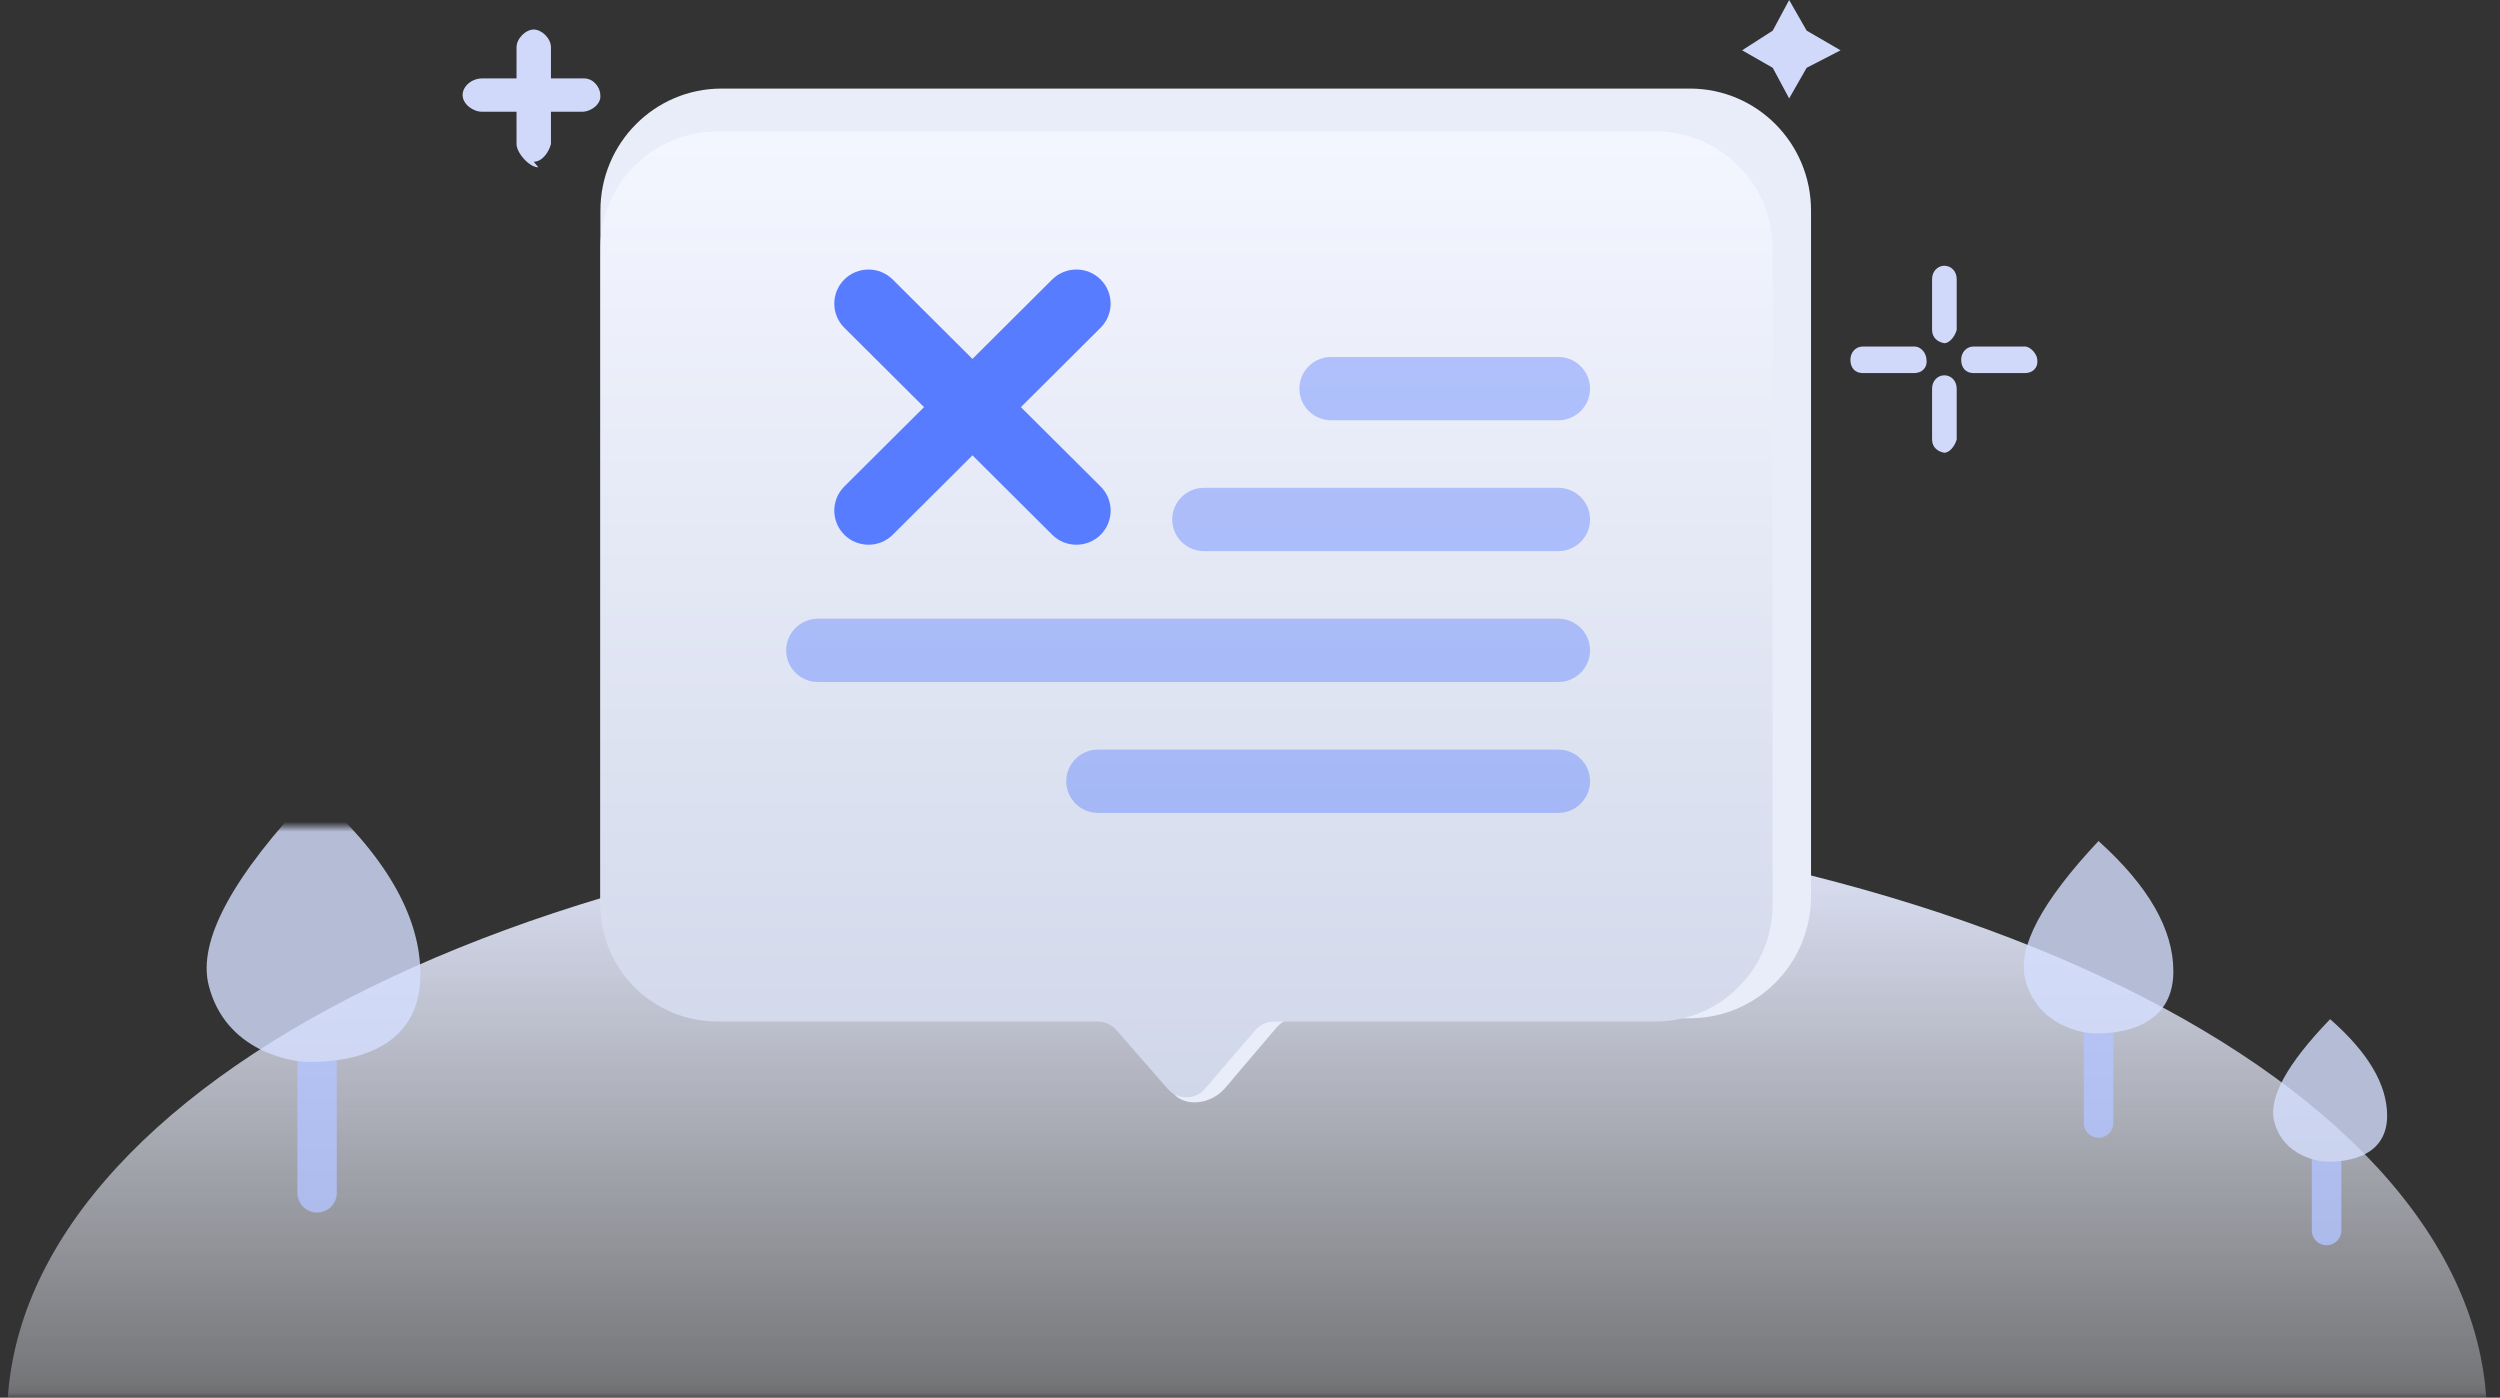 <?xml version="1.0" encoding="UTF-8"?>
<svg width="254px" height="142px" viewBox="0 0 254 142" version="1.1" xmlns="http://www.w3.org/2000/svg" xmlns:xlink="http://www.w3.org/1999/xlink">
    <rect x="0" y="0" width="254" height="142" fill="#333333" stroke="none"/>
    <title>暂无消息</title>
    <defs>
        <rect id="path-1" x="0" y="0" width="253.394" height="57.919"></rect>
        <linearGradient x1="50%" y1="0%" x2="50%" y2="92.13%" id="linearGradient-3">
            <stop stop-color="#E2E8FF" offset="0%"></stop>
            <stop stop-color="#FFFFFF" stop-opacity="0" offset="100%"></stop>
        </linearGradient>
        <linearGradient x1="50%" y1="0%" x2="50%" y2="100%" id="linearGradient-4">
            <stop stop-color="#F4F6FF" offset="0%"></stop>
            <stop stop-color="#D0D7E9" offset="100%"></stop>
        </linearGradient>
    </defs>
    <g id="我的消息" stroke="none" stroke-width="1" fill="none" fill-rule="evenodd">
        <g id="2-消息中心入口-无未读消息" transform="translate(-1154, -143)">
            <g id="未读消息" transform="translate(1101, 51.605)">
                <g id="暂无消息" transform="translate(53, 91.395)">
                    <g id="bg" transform="translate(0, 84)">
                        <mask id="mask-2" fill="white">
                            <use xlink:href="#path-1"></use>
                        </mask>
                        <g id="矩形"></g>
                        <path d="M252.67,60.09 C252.67,25.904 196.27,-1.81 126.697,-1.81 C57.124,-1.81 0.724,25.904 0.724,60.09 C0.724,94.277 252.67,94.277 252.67,60.09 Z" id="椭圆形" fill="url(#linearGradient-3)" fill-rule="nonzero" mask="url(#mask-2)"></path>
                        <g id="树" opacity="0.8" mask="url(#mask-2)">
                            <g transform="translate(20.995, -3.62)">
                                <g id="树1">
                                    <line x1="11.222" y1="27.24" x2="11.222" y2="40.814" id="直线" stroke="#B3C4FF" stroke-width="4" stroke-linecap="round"></line>
                                    <path d="M10.856,0 C2.624,8.643 -0.927,15.215 0.205,19.718 C1.903,26.473 8.66,27.511 10.33,27.511 C12,27.511 21.719,27.64 21.719,18.637 C21.719,12.635 18.098,6.422 10.856,0 Z" id="路径-15" fill="#D5DFFF" fill-rule="nonzero"></path>
                                </g>
                                <g id="树2" transform="translate(184.615, 5.068)">
                                    <line x1="7.602" y1="19.14" x2="7.602" y2="28.643" id="直线" stroke="#B3C4FF" stroke-width="3" stroke-linecap="round"></line>
                                    <path d="M7.599,0 C1.836,6.141 -0.649,10.811 0.144,14.01 C1.332,18.81 6.062,19.548 7.231,19.548 C8.4,19.548 15.204,19.639 15.204,13.242 C15.204,8.977 12.669,4.563 7.599,0 Z" id="路径-15" fill="#D5DFFF" fill-rule="nonzero"></path>
                                </g>
                                <g id="树3" transform="translate(209.955, 23.167)">
                                    <line x1="5.43" y1="14.005" x2="5.43" y2="21.471" id="直线" stroke="#B3C4FF" stroke-width="3" stroke-linecap="round"></line>
                                    <path d="M5.79,0 C1.399,4.549 -0.494,8.008 0.109,10.378 C1.015,13.933 4.618,14.48 5.509,14.48 C6.4,14.48 11.584,14.547 11.584,9.809 C11.584,6.65 9.652,3.38 5.79,0 Z" id="路径-15" fill="#D5DFFF" fill-rule="nonzero"></path>
                                </g>
                            </g>
                        </g>
                    </g>
                    <g transform="translate(47, 0)">
                        <path d="M7.229,3 C8.045,3 8.978,3.903 8.978,4.806 L8.977,7.967 L12.359,7.968 C13.292,7.968 13.991,8.871 13.991,9.661 C14.108,10.565 13.058,11.355 12.126,11.355 L8.977,11.354 L8.978,14.629 C8.744,15.532 8.045,16.435 7.229,16.435 L7.695,17 C6.762,17 5.48,15.532 5.48,14.629 L5.479,11.354 L1.982,11.355 C1.049,11.355 0,10.565 0,9.661 C0,8.758 0.933,7.968 1.982,7.968 L5.479,7.967 L5.48,4.806 C5.48,3.903 6.413,3 7.229,3 Z" id="形状结合" fill="#D0D9FA"></path>
                        <path d="M158.735,37.905 L153.505,37.905 C152.71,37.905 152.255,37.343 152.255,36.556 C152.255,35.769 152.823,35.207 153.505,35.207 L158.735,35.207 C159.303,35.207 159.986,35.994 159.986,36.556 C160.099,37.343 159.531,37.905 158.735,37.905 Z M147.48,37.905 L142.251,37.905 C141.455,37.905 141,37.343 141,36.556 C141,35.769 141.568,35.207 142.251,35.207 L147.48,35.207 C148.276,35.207 148.731,35.994 148.731,36.556 C148.844,37.343 148.276,37.905 147.48,37.905 Z M149.299,44.651 L149.299,39.479 C149.299,38.692 149.867,38.13 150.55,38.13 C151.232,38.13 151.8,38.692 151.8,39.479 L151.8,44.651 C151.573,45.438 151.004,46 150.55,46 C149.867,45.888 149.299,45.438 149.299,44.651 Z M149.299,33.521 L149.299,28.349 C149.299,27.562 149.867,27 150.55,27 C151.232,27 151.8,27.562 151.8,28.349 L151.8,33.521 C151.573,34.308 151.004,34.87 150.55,34.87 C149.867,34.757 149.299,34.308 149.299,33.521 Z" id="形状" fill="#D0D9FA"></path>
                        <polygon id="路径" fill="#D0D9FA" points="134.778 10 133.111 6.889 130 5.111 133.111 3.111 134.778 0 136.556 3.111 140 5.111 136.556 6.889"></polygon>
                        <g transform="translate(14, 9)" id="路径">
                            <path d="M110.698,94.453 L70.691,94.453 C69.933,94.453 69.217,94.786 68.723,95.364 L63.447,101.575 C61.844,103.372 59.314,103.358 58.278,102.156 L54.141,95.35 C53.651,94.782 52.938,94.453 52.187,94.453 L12.302,94.453 C5.51,94.453 0.003,88.907 0.003,82.066 L0.003,12.387 C0.003,5.546 5.51,0 12.302,0 L110.701,0 C117.494,0 123,5.546 123,12.387 L123,82.066 C123,88.907 117.49,94.453 110.698,94.453 Z" fill="#E8EDF9"></path>
                            <path d="M107.18,94.792 L68.445,94.792 C67.712,94.792 67.017,95.111 66.54,95.665 L61.434,101.613 C60.44,102.773 58.643,102.78 57.638,101.627 L52.424,95.651 C51.948,95.104 51.259,94.792 50.533,94.792 L11.909,94.792 C5.332,94.792 0,89.482 0,82.931 L0,16.217 C0,9.666 5.332,4.355 11.909,4.355 L107.18,4.355 C113.757,4.355 119.089,9.666 119.089,16.217 L119.089,82.935 C119.089,89.485 113.76,94.792 107.18,94.792 Z" fill="url(#linearGradient-4)"></path>
                            <path d="M22.105,60.293 L97.318,60.293 C99.101,60.293 100.548,58.852 100.548,57.076 L100.548,57.076 C100.548,55.3 99.101,53.86 97.318,53.86 L22.105,53.86 C20.322,53.86 18.875,55.3 18.875,57.076 L18.875,57.076 C18.875,58.852 20.322,60.293 22.105,60.293 Z" fill="#577CFF" opacity="0.4"></path>
                            <path d="M50.561,73.591 L97.318,73.591 C99.101,73.591 100.548,72.15 100.548,70.374 L100.548,70.374 C100.548,68.598 99.101,67.158 97.318,67.158 L50.561,67.158 C48.777,67.158 47.331,68.598 47.331,70.374 L47.331,70.374 C47.328,72.15 48.777,73.591 50.561,73.591 Z" fill="#577CFF" opacity="0.4"></path>
                            <path d="M61.326,46.995 L97.318,46.995 C99.101,46.995 100.548,45.554 100.548,43.778 L100.548,43.778 C100.548,42.002 99.101,40.562 97.318,40.562 L61.326,40.562 C59.543,40.562 58.097,42.002 58.097,43.778 L58.097,43.778 C58.097,45.554 59.543,46.995 61.326,46.995 Z" fill="#577CFF" opacity="0.4"></path>
                            <path d="M74.247,33.7 L97.318,33.7 C99.101,33.7 100.548,32.26 100.548,30.484 L100.548,30.484 C100.548,28.708 99.101,27.268 97.318,27.268 L74.247,27.268 C72.464,27.268 71.018,28.708 71.018,30.484 L71.018,30.484 C71.018,32.26 72.464,33.7 74.247,33.7 Z" fill="#577CFF" opacity="0.4"></path>
                            <path d="M42.722,32.364 L50.821,24.297 C52.177,22.947 52.177,20.748 50.821,19.398 C50.164,18.744 49.292,18.384 48.36,18.384 C47.432,18.384 46.556,18.744 45.899,19.398 L37.8,27.465 L29.7,19.398 C28.345,18.048 26.137,18.048 24.781,19.398 C23.426,20.748 23.426,22.947 24.781,24.297 L32.881,32.364 L24.781,40.43 C23.426,41.781 23.426,43.979 24.781,45.329 C25.459,46.004 26.349,46.344 27.243,46.344 C28.132,46.344 29.026,46.004 29.704,45.329 L37.803,37.263 L45.903,45.329 L45.903,45.329 C46.56,45.984 47.432,46.344 48.364,46.344 C49.292,46.344 50.168,45.984 50.825,45.329 C52.18,43.979 52.18,41.781 50.825,40.43 L42.722,32.364 Z" fill="#577CFF"></path>
                        </g>
                    </g>
                </g>
            </g>
        </g>
    </g>
</svg>